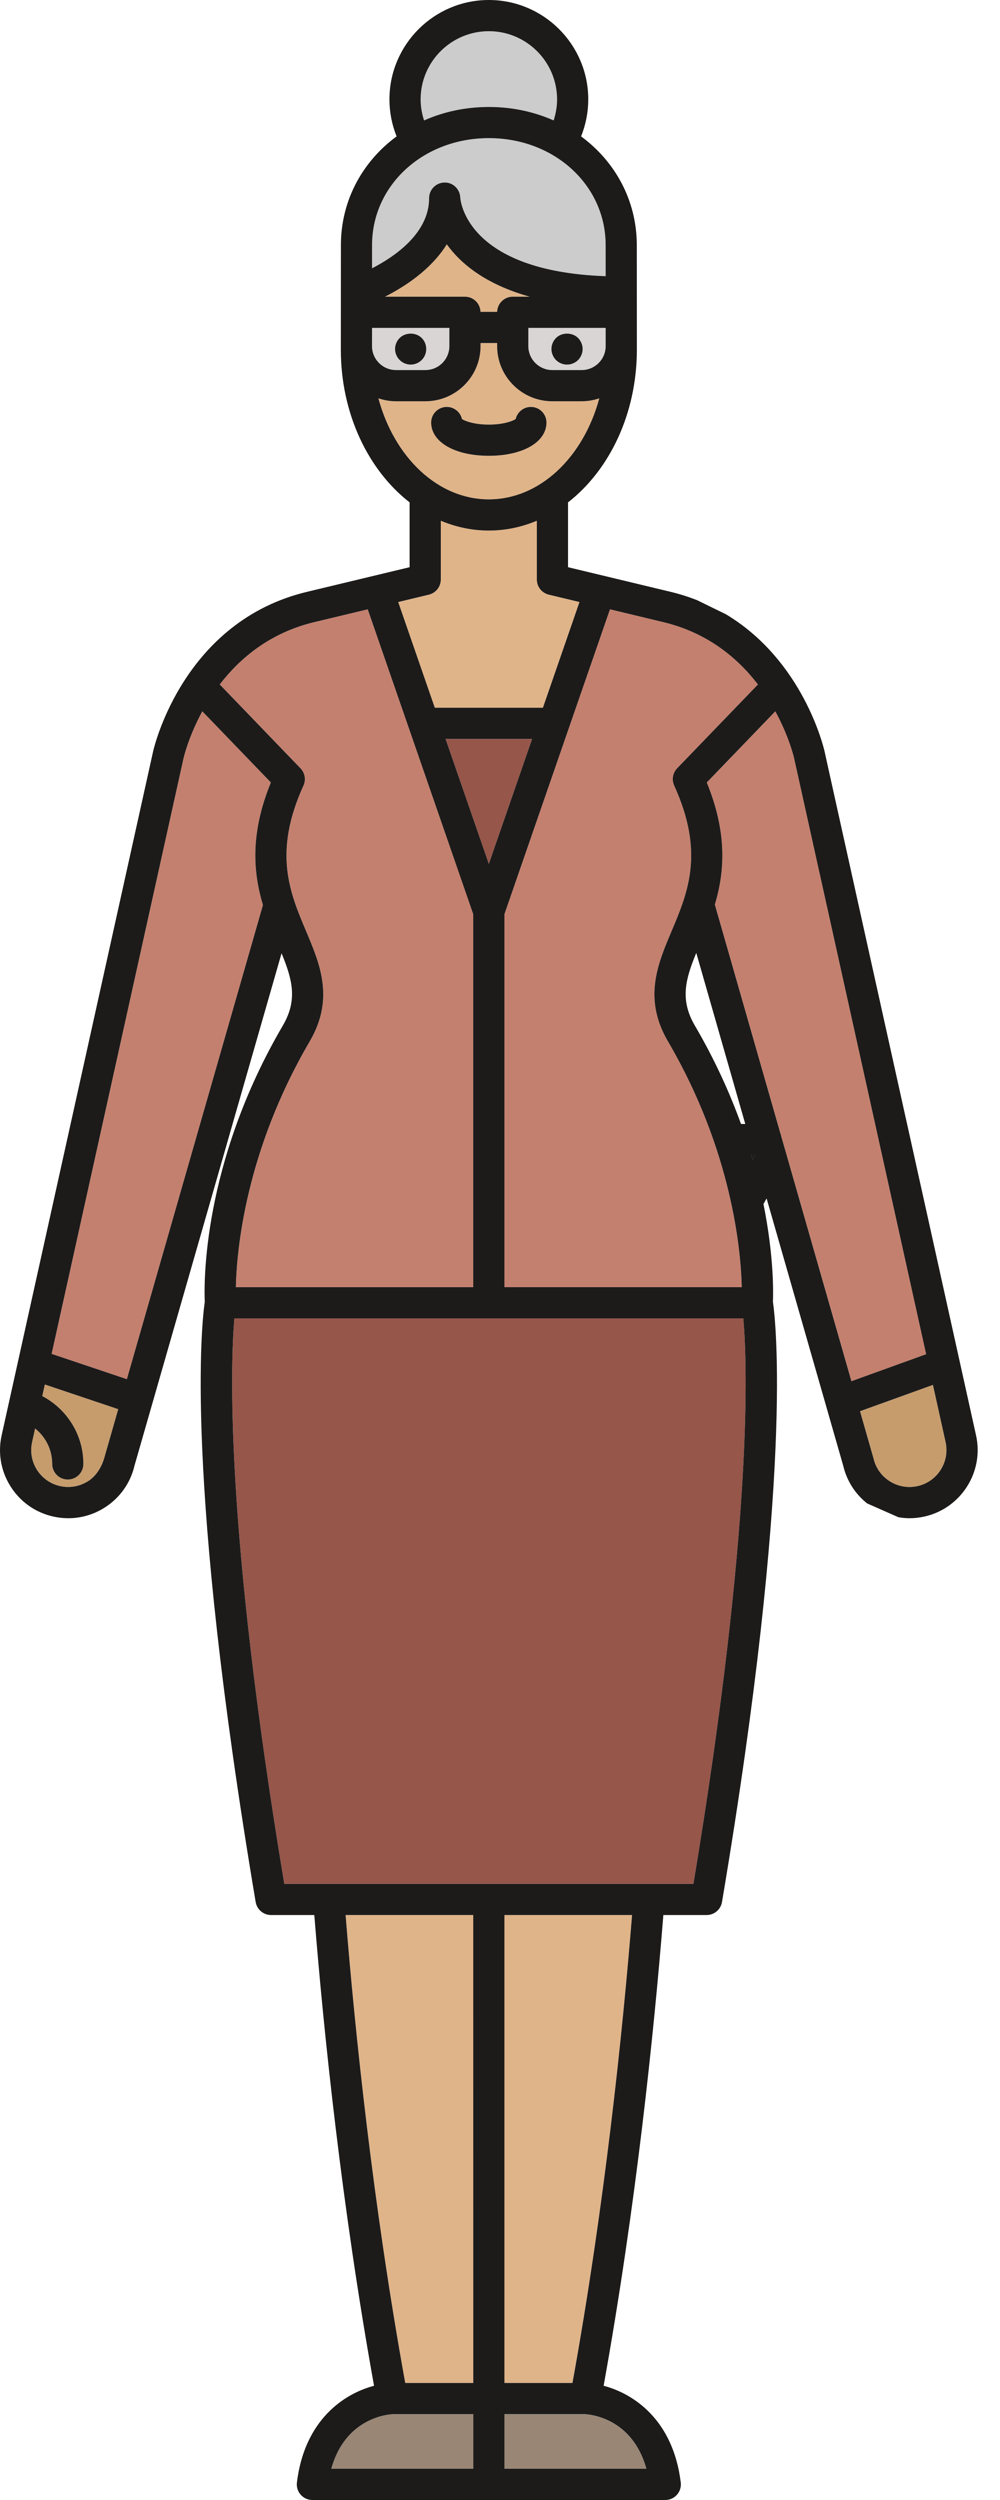 <svg width="30" height="75" viewBox="0 0 30 75" fill="none" xmlns="http://www.w3.org/2000/svg">
<path d="M15.133 38.615H22.253C22.227 37.524 21.964 34.533 20.039 31.242C19.29 29.962 19.726 28.93 20.148 27.932C20.636 26.775 21.142 25.58 20.226 23.568C20.146 23.393 20.181 23.188 20.315 23.049L22.738 20.533C22.133 19.746 21.224 18.975 19.881 18.66L18.298 18.28L15.133 27.426V38.615H15.133Z" fill="#C4806E"/>
<path d="M13.404 7.33C12.928 8.095 12.131 8.607 11.551 8.901H13.949C14.203 8.901 14.408 9.103 14.416 9.355H14.916C14.923 9.103 15.128 8.901 15.382 8.901H15.894C14.568 8.532 13.821 7.909 13.404 7.33Z" fill="#E0B489"/>
<path d="M1.268 41.882C2 42.268 2.501 43.035 2.501 43.918C2.501 44.177 2.291 44.386 2.033 44.386C1.775 44.386 1.565 44.177 1.565 43.918C1.565 43.488 1.365 43.104 1.053 42.854L0.963 43.256C0.898 43.547 0.949 43.844 1.107 44.094C1.265 44.344 1.511 44.518 1.8 44.584C2.089 44.648 2.384 44.595 2.636 44.439C3.022 44.2 3.13 43.729 3.132 43.72L3.547 42.275L1.345 41.535L1.268 41.882Z" fill="#C69C6D"/>
<path d="M16.286 21.232L17.384 18.061L16.464 17.84C16.253 17.79 16.105 17.602 16.105 17.385V15.622C15.653 15.813 15.169 15.917 14.665 15.917C14.16 15.917 13.676 15.812 13.224 15.622V17.385C13.224 17.601 13.075 17.789 12.865 17.84L11.945 18.061L13.043 21.232H16.286V21.232Z" fill="#E0B489"/>
<path d="M14.666 14.982C16.199 14.982 17.505 13.712 17.979 11.951C17.813 12.007 17.636 12.038 17.452 12.038H16.569C15.657 12.038 14.914 11.296 14.914 10.384V10.291H14.417V10.384C14.417 11.296 13.675 12.038 12.763 12.038H11.88C11.695 12.038 11.518 12.006 11.352 11.951C11.827 13.712 13.133 14.982 14.666 14.982ZM13.405 12.208C13.627 12.208 13.813 12.363 13.861 12.572C13.953 12.631 14.227 12.738 14.666 12.738C15.105 12.738 15.379 12.631 15.471 12.572C15.519 12.363 15.705 12.208 15.928 12.208C16.186 12.208 16.395 12.417 16.395 12.676C16.395 13.263 15.684 13.674 14.666 13.674C13.648 13.674 12.937 13.263 12.937 12.676C12.937 12.417 13.146 12.208 13.405 12.208Z" fill="#E0B489"/>
<path d="M13.367 22.168L14.665 25.918L15.963 22.168H13.367Z" fill="#96564A"/>
<path d="M6.071 21.34C5.668 22.078 5.521 22.687 5.507 22.744L1.549 40.616L3.806 41.375L7.888 27.151C7.6 26.19 7.494 25.022 8.126 23.474L6.071 21.34Z" fill="#C4806E"/>
<path d="M12.872 5.944C12.872 5.689 13.076 5.48 13.332 5.476C13.584 5.465 13.799 5.672 13.807 5.927C13.813 6.015 13.995 8.138 18.17 8.286C18.17 8.286 18.168 7.358 18.168 7.353C18.168 5.554 16.63 4.144 14.665 4.144C12.701 4.144 11.162 5.554 11.162 7.353C11.162 7.359 11.16 8.048 11.16 8.048C11.85 7.694 12.872 6.991 12.872 5.944Z" fill="#CCCCCC"/>
<path d="M11.879 11.102H12.762C13.158 11.102 13.48 10.78 13.48 10.383V9.836H11.16V10.383C11.16 10.78 11.483 11.102 11.879 11.102ZM11.99 10.139C12.164 9.964 12.477 9.964 12.651 10.139C12.739 10.225 12.787 10.346 12.787 10.47C12.787 10.593 12.739 10.713 12.651 10.799C12.565 10.887 12.443 10.938 12.321 10.938C12.198 10.938 12.076 10.887 11.99 10.799C11.902 10.713 11.852 10.591 11.852 10.47C11.852 10.346 11.902 10.225 11.99 10.139Z" fill="#D8D5D4"/>
<path d="M14.665 3.209C15.366 3.209 16.024 3.353 16.608 3.612C16.674 3.41 16.712 3.198 16.712 2.982C16.712 1.854 15.794 0.936 14.665 0.936C13.537 0.936 12.618 1.854 12.618 2.982C12.618 3.198 12.656 3.41 12.722 3.613C13.306 3.353 13.964 3.209 14.665 3.209Z" fill="#CCCCCC"/>
<path d="M15.85 10.383C15.85 10.78 16.172 11.102 16.569 11.102H17.451C17.848 11.102 18.17 10.78 18.17 10.383V9.836H15.85V10.383ZM16.678 10.139C16.854 9.964 17.167 9.964 17.341 10.139C17.427 10.226 17.478 10.346 17.478 10.47C17.478 10.591 17.427 10.713 17.341 10.801C17.253 10.887 17.133 10.938 17.01 10.938C16.886 10.938 16.766 10.887 16.678 10.801C16.592 10.713 16.542 10.591 16.542 10.47C16.542 10.346 16.592 10.226 16.678 10.139Z" fill="#D8D5D4"/>
<path d="M14.198 27.426L11.032 18.28L9.452 18.659C8.108 18.975 7.198 19.745 6.594 20.534L9.016 23.049C9.149 23.187 9.185 23.393 9.105 23.568C8.189 25.58 8.695 26.776 9.183 27.932C9.605 28.93 10.041 29.962 9.292 31.242C7.36 34.544 7.101 37.527 7.077 38.615H14.198V27.426H14.198Z" fill="#C4806E"/>
<path d="M24.592 26.216C24.592 26.215 24.592 26.215 24.592 26.214L23.823 22.741C23.81 22.685 23.663 22.078 23.261 21.34L21.205 23.474C21.834 25.016 21.732 26.18 21.446 27.139L23.414 34.004C23.427 34.036 23.437 34.07 23.443 34.106L23.579 34.583C23.588 34.605 23.594 34.626 23.599 34.649L25.544 41.436L27.785 40.626L24.592 26.216Z" fill="#C4806E"/>
<path d="M26.694 44.439C26.944 44.597 27.241 44.648 27.53 44.583C28.126 44.449 28.502 43.854 28.367 43.258L27.988 41.547L25.802 42.338C25.802 42.338 26.203 43.738 26.205 43.746C26.27 44.035 26.444 44.281 26.694 44.439Z" fill="#C69C6D"/>
<path d="M22.539 34.655C22.553 34.701 22.565 34.746 22.578 34.791L22.636 34.689L22.627 34.656H22.539V34.655Z" fill="#C69C6D"/>
<path d="M9.938 74.064H14.197V72.425H11.78C11.605 72.434 10.355 72.555 9.938 74.064Z" fill="#998675"/>
<path d="M12.157 71.489H14.198V57.451H10.368C10.655 61.009 11.191 66.153 12.157 71.489Z" fill="#E0B489"/>
<path d="M7.031 39.552C6.918 40.872 6.732 45.712 8.528 56.516H14.666H20.803C22.606 45.673 22.416 40.864 22.301 39.552H7.031Z" fill="#96564A"/>
<path d="M15.133 72.426V74.065H19.392C18.974 72.555 17.722 72.435 17.549 72.426H15.133Z" fill="#998675"/>
<path d="M15.133 71.489H17.173C18.139 66.153 18.675 61.009 18.962 57.451H15.133V71.489Z" fill="#E0B489"/>
<path fill-rule="evenodd" clip-rule="evenodd" d="M20.907 18.003C20.653 17.904 20.384 17.817 20.097 17.75L17.041 17.016V15.071C18.281 14.107 19.106 12.414 19.106 10.489C19.106 10.489 19.104 7.34 19.104 7.334C19.097 6.004 18.452 4.841 17.433 4.092C17.573 3.741 17.648 3.364 17.648 2.982C17.648 1.338 16.31 0 14.665 0C13.021 0 11.683 1.338 11.683 2.982C11.683 3.364 11.757 3.741 11.898 4.092C10.88 4.84 10.235 6.001 10.227 7.329C10.226 7.337 10.225 10.489 10.225 10.489C10.225 12.414 11.049 14.107 12.288 15.071V17.016L9.235 17.749C5.522 18.622 4.631 22.378 4.594 22.539L0.367 41.626L0.161 42.555L0.051 43.052C-0.069 43.584 0.025 44.132 0.317 44.593C0.608 45.055 1.062 45.376 1.595 45.496C1.746 45.53 1.898 45.547 2.049 45.547C2.431 45.547 2.806 45.439 3.136 45.23C3.594 44.941 3.913 44.493 4.036 43.966L8.447 28.598C8.766 29.376 8.939 29.992 8.483 30.77C6.05 34.929 6.12 38.561 6.143 39.059C6.059 39.626 5.515 44.262 7.67 57.061C7.708 57.286 7.903 57.451 8.132 57.451H9.429C9.715 61.014 10.252 66.191 11.221 71.573C10.326 71.809 9.137 72.591 8.907 74.476C8.891 74.609 8.933 74.742 9.021 74.842C9.11 74.943 9.238 75 9.372 75H19.959C20.093 75 20.22 74.943 20.309 74.842C20.398 74.742 20.439 74.609 20.423 74.476C20.194 72.591 19.005 71.809 18.109 71.573C19.079 66.191 19.615 61.014 19.901 57.451H21.199C21.427 57.451 21.622 57.286 21.66 57.061C23.817 44.256 23.27 39.621 23.188 39.058C23.199 38.798 23.222 37.699 22.904 36.121L22.998 35.953L25.295 43.966C25.401 44.421 25.654 44.818 26.016 45.104L26.952 45.517C27.061 45.535 27.171 45.547 27.282 45.547C27.433 45.547 27.585 45.53 27.736 45.496C28.835 45.248 29.528 44.151 29.28 43.054L27.74 36.098L27.532 35.162L27.371 34.432L27.163 33.497L26.952 32.544L26.016 28.319L25.528 26.114L25.024 23.84L24.736 22.537C24.706 22.405 24.089 19.814 21.777 18.428L20.907 18.003ZM22.738 20.534C22.134 19.746 21.224 18.976 19.881 18.66L18.299 18.28L15.133 27.426V38.615H22.253C22.227 37.524 21.964 34.533 20.039 31.242C19.29 29.962 19.726 28.93 20.148 27.932C20.636 26.776 21.142 25.58 20.226 23.568C20.146 23.393 20.181 23.188 20.314 23.049L22.738 20.534ZM22.358 33.719L20.888 28.588C20.566 29.371 20.39 29.989 20.847 30.77C21.449 31.799 21.896 32.794 22.23 33.719H22.358ZM13.367 22.168L14.665 25.918L15.963 22.168H13.367ZM17.451 11.102C17.848 11.102 18.17 10.78 18.17 10.384L18.17 9.837H15.85V10.384C15.85 10.78 16.172 11.102 16.569 11.102H17.451ZM14.915 9.355C14.922 9.103 15.128 8.901 15.382 8.901H15.893C14.568 8.532 13.82 7.909 13.404 7.33C12.928 8.096 12.13 8.607 11.55 8.901H13.948C14.202 8.901 14.408 9.103 14.415 9.355H14.915ZM16.712 2.982C16.712 1.854 15.794 0.936 14.665 0.936C13.537 0.936 12.618 1.854 12.619 2.982C12.619 3.198 12.656 3.41 12.722 3.613C13.306 3.353 13.964 3.209 14.666 3.209C15.367 3.209 16.025 3.353 16.609 3.613C16.674 3.41 16.712 3.198 16.712 2.982ZM14.665 4.144C12.701 4.144 11.162 5.554 11.162 7.353C11.162 7.36 11.161 8.048 11.161 8.049C11.85 7.694 12.873 6.992 12.873 5.944C12.873 5.689 13.077 5.481 13.332 5.476C13.585 5.466 13.799 5.672 13.808 5.928C13.813 6.015 13.995 8.138 18.17 8.286L18.169 7.353C18.169 5.554 16.63 4.144 14.665 4.144ZM13.481 9.837H11.161L11.16 10.384C11.16 10.78 11.483 11.102 11.879 11.102H12.762C13.158 11.102 13.481 10.78 13.481 10.384V9.837ZM11.879 12.038C11.695 12.038 11.518 12.006 11.352 11.95C11.826 13.712 13.132 14.982 14.665 14.981C16.199 14.981 17.504 13.712 17.979 11.95C17.813 12.006 17.636 12.038 17.451 12.038H16.569C15.656 12.038 14.914 11.296 14.914 10.383V10.291H14.417V10.383C14.417 11.296 13.674 12.038 12.762 12.038H11.879ZM13.224 17.385C13.224 17.601 13.076 17.789 12.866 17.84L11.946 18.061L13.044 21.232H16.287L17.384 18.061L16.464 17.84C16.254 17.79 16.105 17.602 16.105 17.385V15.622C15.654 15.812 15.169 15.917 14.665 15.917C14.161 15.917 13.677 15.812 13.224 15.622V17.385ZM2.637 44.439C3.011 44.207 3.124 43.755 3.132 43.722C3.132 43.721 3.133 43.72 3.133 43.72L3.547 42.275L1.345 41.535L1.268 41.882C2 42.267 2.501 43.035 2.501 43.918C2.501 44.176 2.292 44.386 2.033 44.386C1.775 44.386 1.566 44.176 1.566 43.918C1.566 43.488 1.365 43.104 1.053 42.854L0.964 43.256C0.898 43.547 0.949 43.843 1.107 44.094C1.266 44.344 1.512 44.518 1.801 44.583C2.089 44.648 2.385 44.595 2.637 44.439ZM3.806 41.375L7.888 27.151C7.6 26.19 7.493 25.022 8.126 23.474L6.07 21.34C5.668 22.078 5.521 22.687 5.507 22.744L1.549 40.616L3.806 41.375ZM9.182 27.932C9.604 28.93 10.04 29.962 9.291 31.243C7.359 34.545 7.1 37.527 7.076 38.616H14.197V27.426L11.032 18.28L9.451 18.659C8.107 18.975 7.197 19.746 6.593 20.534L9.015 23.049C9.149 23.188 9.184 23.393 9.104 23.568C8.188 25.58 8.694 26.776 9.182 27.932ZM9.938 74.064H14.198V72.425H11.78C11.605 72.434 10.355 72.555 9.938 74.064ZM12.157 71.489H14.198L14.197 57.451H10.368C10.655 61.009 11.191 66.153 12.157 71.489ZM15.133 74.064H19.392C18.975 72.554 17.723 72.434 17.55 72.425H15.133V74.064ZM15.133 71.489H17.174C18.139 66.153 18.675 61.009 18.962 57.451H15.133V71.489ZM14.665 56.516H20.803C22.605 45.673 22.416 40.864 22.3 39.551H7.031C6.918 40.871 6.732 45.712 8.528 56.516H14.665ZM22.539 34.655C22.553 34.701 22.565 34.746 22.578 34.791L22.636 34.688L22.627 34.655H22.539ZM23.579 34.583C23.587 34.605 23.593 34.626 23.598 34.649L25.543 41.436L27.784 40.626L24.592 26.216C24.592 26.215 24.592 26.215 24.591 26.214L23.822 22.741C23.809 22.685 23.662 22.078 23.26 21.34L21.204 23.474C21.834 25.016 21.732 26.18 21.446 27.139L23.413 34.004C23.427 34.036 23.436 34.07 23.442 34.106L23.579 34.583ZM27.988 41.547L25.801 42.337C25.801 42.337 26.202 43.737 26.204 43.746C26.269 44.035 26.443 44.281 26.694 44.439C26.944 44.597 27.241 44.648 27.529 44.583C28.126 44.449 28.501 43.854 28.367 43.258L27.988 41.547Z" fill="#1C1B1A"/>
<path fill-rule="evenodd" clip-rule="evenodd" d="M22.578 34.791C22.565 34.746 22.553 34.701 22.539 34.655H22.627L22.636 34.688L22.578 34.791Z" fill="#1C1B1A"/>
<path d="M14.665 13.674C15.683 13.674 16.394 13.264 16.394 12.676C16.394 12.417 16.185 12.208 15.927 12.208C15.704 12.208 15.518 12.364 15.47 12.572C15.378 12.632 15.104 12.738 14.665 12.738C14.226 12.738 13.952 12.632 13.86 12.572C13.812 12.364 13.626 12.208 13.403 12.208C13.145 12.208 12.935 12.417 12.935 12.676C12.936 13.264 13.647 13.674 14.665 13.674Z" fill="#1C1B1A"/>
<path d="M12.321 10.938C12.443 10.938 12.565 10.888 12.651 10.8C12.739 10.714 12.787 10.594 12.787 10.471C12.787 10.347 12.739 10.225 12.651 10.139C12.477 9.965 12.164 9.965 11.99 10.139C11.902 10.225 11.852 10.347 11.852 10.471C11.852 10.592 11.902 10.714 11.99 10.8C12.076 10.888 12.198 10.938 12.321 10.938Z" fill="#1C1B1A"/>
<path d="M17.011 10.938C17.134 10.938 17.254 10.888 17.342 10.802C17.428 10.714 17.479 10.592 17.479 10.471C17.479 10.347 17.428 10.227 17.342 10.139C17.168 9.965 16.855 9.965 16.68 10.139C16.593 10.227 16.543 10.347 16.543 10.471C16.543 10.592 16.593 10.714 16.68 10.802C16.767 10.888 16.887 10.938 17.011 10.938Z" fill="#1C1B1A"/>
</svg>

